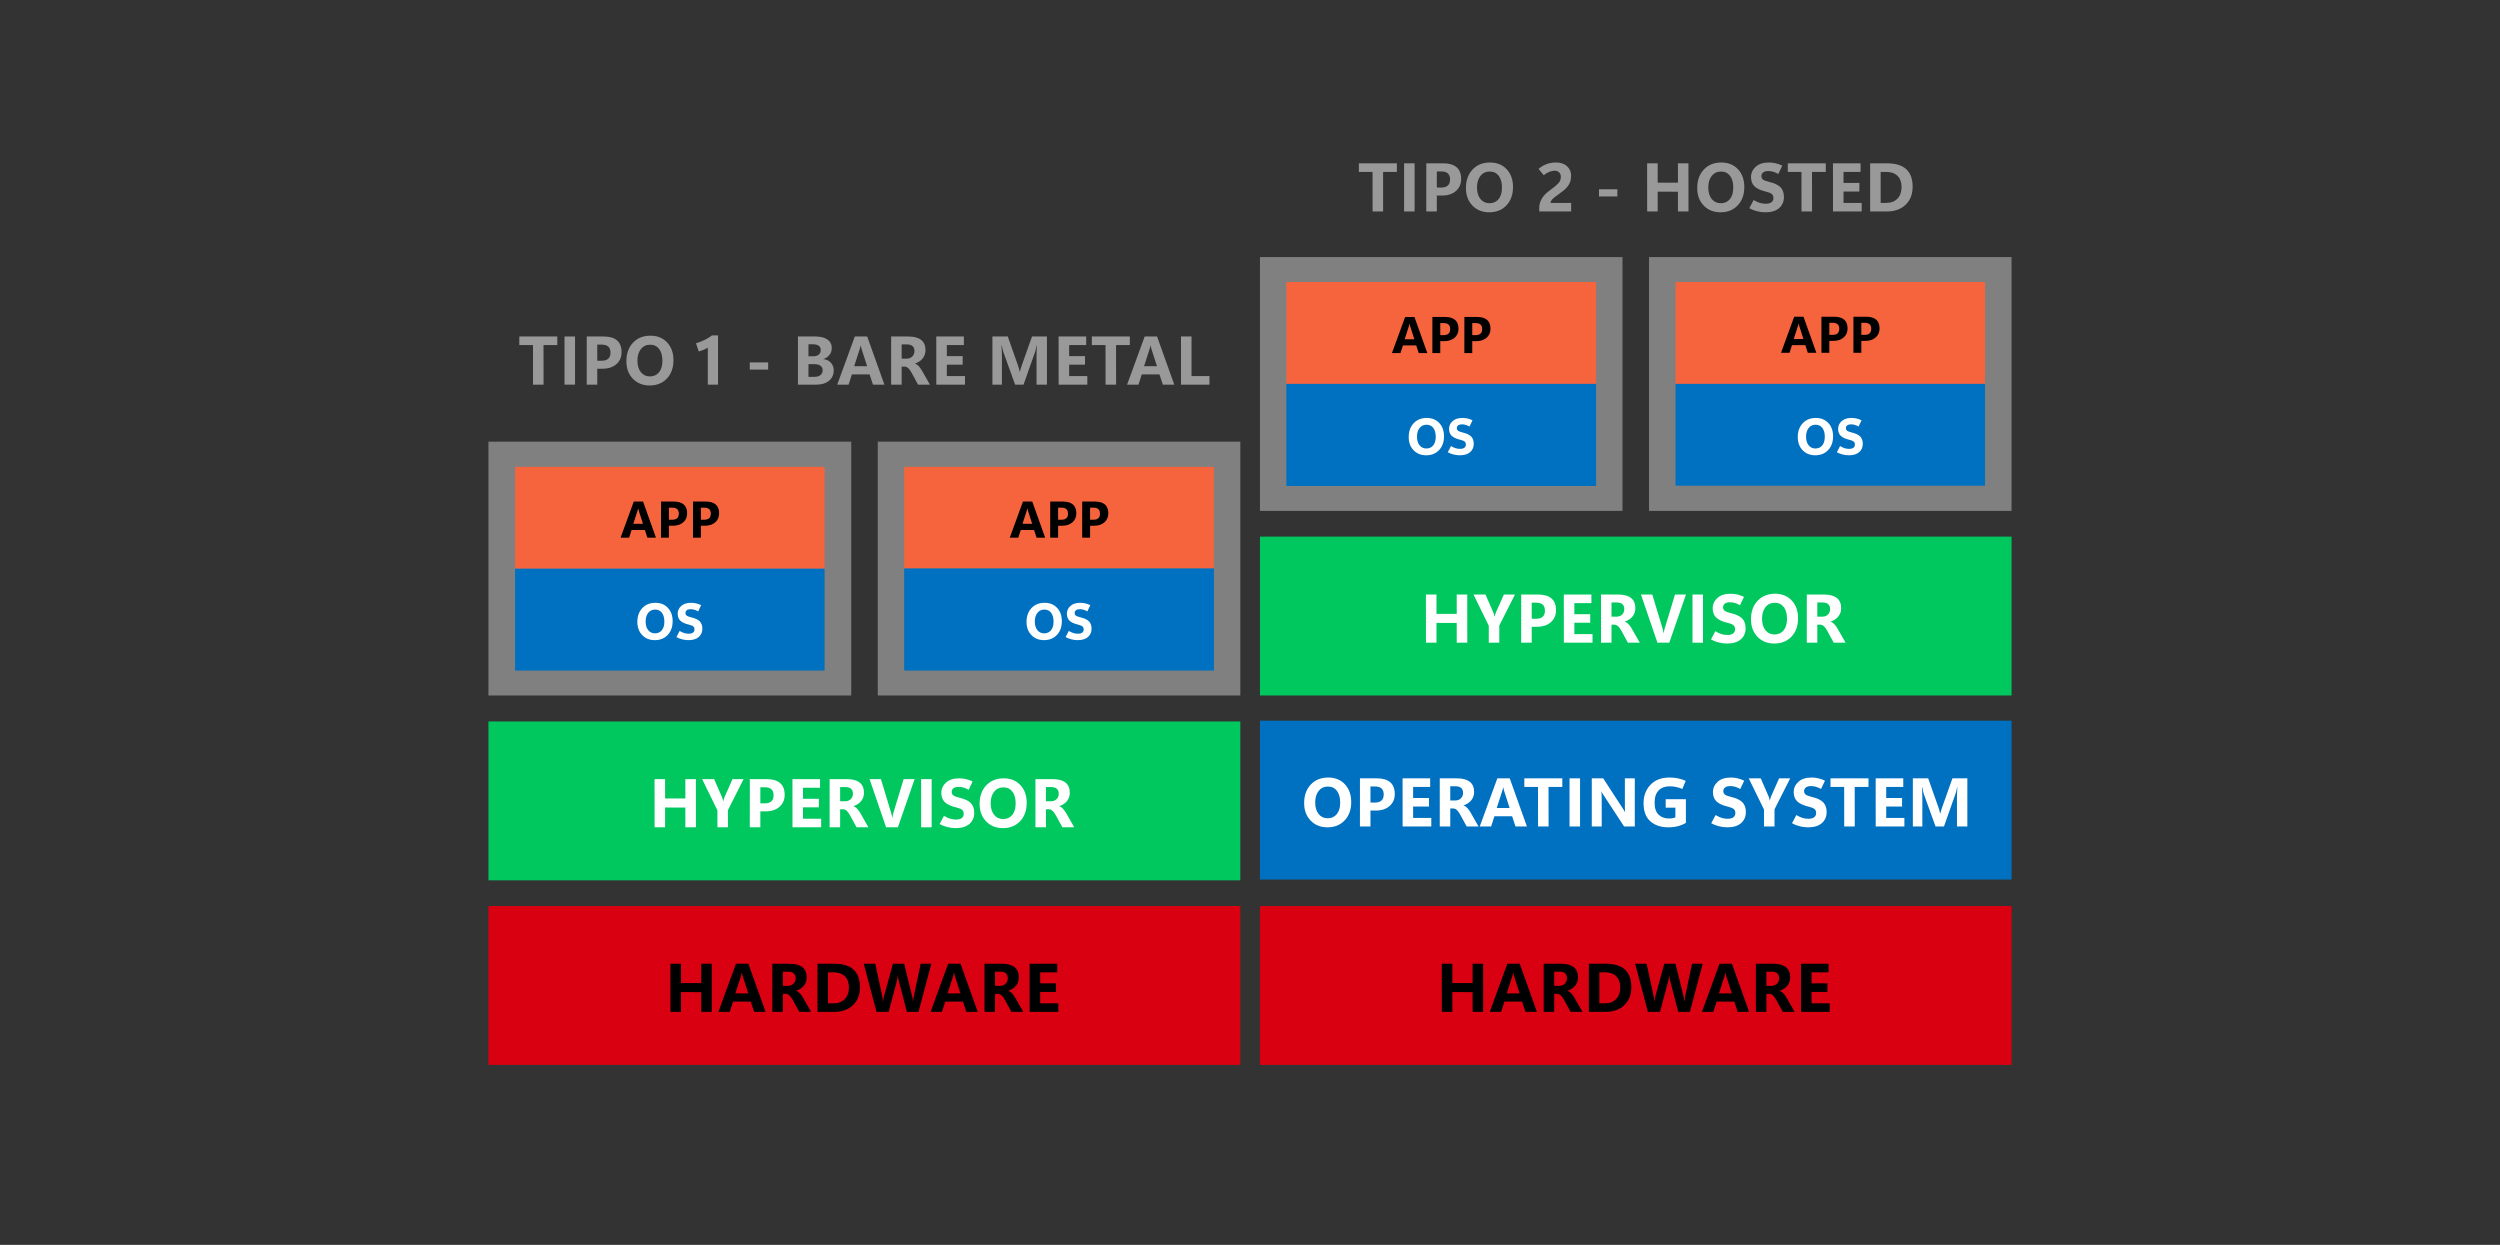 <?xml version="1.0" encoding="UTF-8"?>
<!DOCTYPE svg PUBLIC "-//W3C//DTD SVG 1.1//EN" "http://www.w3.org/Graphics/SVG/1.1/DTD/svg11.dtd">
<!-- Creator: CorelDRAW 2020 (64-Bit) -->
<svg xmlns="http://www.w3.org/2000/svg" xml:space="preserve" width="3635px" height="1810px" version="1.1" style="shape-rendering:geometricPrecision; text-rendering:geometricPrecision; image-rendering:optimizeQuality; fill-rule:evenodd; clip-rule:evenodd"
viewBox="0 0 3635 1810"
 xmlns:xlink="http://www.w3.org/1999/xlink"
 xmlns:xodm="http://www.corel.com/coreldraw/odm/2003">
 <rect x="0" y="0" width="3635" height="1810" fill="#333333" stroke="none"/>
 <defs>
  <style type="text/css">
   <![CDATA[
    .fil0 {fill:none}
    .fil3 {fill:#0070C0}
    .fil4 {fill:#00C85F}
    .fil1 {fill:gray}
    .fil5 {fill:#D90011}
    .fil2 {fill:#F5643D}
    .fil7 {fill:black;fill-rule:nonzero}
    .fil6 {fill:#999999;fill-rule:nonzero}
    .fil9 {fill:white;fill-rule:nonzero}
    .fil8 {fill:white;fill-rule:nonzero}
   ]]>
  </style>
 </defs>
 <g id="Capa_x0020_1">
  <rect class="fil0" width="3635" height="1810"/>
  <polygon class="fil1" points="1831.96,373.79 1831.96,742.83 2359.1,742.83 2359.1,373.79 "/>
  <polygon class="fil2" points="1870.33,410.04 1870.33,558.5 2320.73,558.5 2320.73,410.04 "/>
  <polygon class="fil3" points="1870.33,558.12 1870.33,706.58 2320.73,706.58 2320.73,558.12 "/>
  <polygon class="fil1" points="2397.66,373.79 2397.66,742.83 2924.8,742.83 2924.8,373.79 "/>
  <polygon class="fil2" points="2436.22,410.04 2436.22,558.5 2886.24,558.5 2886.24,410.04 "/>
  <polygon class="fil3" points="2436.22,558.12 2436.22,706.19 2886.24,706.19 2886.24,558.12 "/>
  <polygon class="fil4" points="1831.96,780.23 1831.96,1011.22 2924.8,1011.22 2924.8,780.23 "/>
  <polygon class="fil5" points="1831.96,1317.4 1831.96,1548.38 2924.8,1548.38 2924.8,1317.4 "/>
  <polygon class="fil3" points="1831.96,1047.85 1831.96,1278.84 2924.8,1278.84 2924.8,1047.85 "/>
  <polygon class="fil1" points="710.2,642.18 710.2,1011.22 1237.72,1011.22 1237.72,642.18 "/>
  <polygon class="fil2" points="748.95,678.82 748.95,826.89 1198.97,826.89 1198.97,678.82 "/>
  <polygon class="fil3" points="748.95,826.89 748.95,974.97 1198.97,974.97 1198.97,826.89 "/>
  <polygon class="fil1" points="1276.29,642.18 1276.29,1011.22 1803.42,1011.22 1803.42,642.18 "/>
  <polygon class="fil2" points="1314.66,678.82 1314.66,826.89 1765.06,826.89 1765.06,678.82 "/>
  <polygon class="fil3" points="1314.66,826.51 1314.66,974.97 1765.06,974.97 1765.06,826.51 "/>
  <polygon class="fil4" points="710.2,1049.01 710.2,1279.99 1803.42,1279.99 1803.42,1049.01 "/>
  <polygon class="fil5" points="710.2,1317.4 710.2,1548.38 1803.42,1548.38 1803.42,1317.4 "/>
  <polygon class="fil6" points="810.31,501.76 790.28,501.76 790.33,559.27 775.01,559.27 774.96,501.76 755.08,501.76 755.08,489.26 810.31,489.26 "/>
  <polygon id="1" class="fil6" points="836.09,559.27 820.81,559.27 820.81,489.26 836.09,489.26 "/>
  <path id="2" class="fil6" d="M868.41 536.12l0 23.15 -15.33 0 0.05 -70.01 24.37 0c8.71,0 15.28,1.9 19.66,5.71 4.4,3.8 6.6,9.5 6.6,17.09 0,7.2 -2.52,13 -7.55,17.43 -5.03,4.43 -11.73,6.63 -20.13,6.63l-7.67 0zm0 -35.05l0 23.39 6.35 0.05c4.28,0 7.52,-1 9.68,-2.99 2.17,-1.98 3.24,-4.96 3.2,-8.93 0,-3.83 -1.06,-6.72 -3.2,-8.63 -2.13,-1.94 -5.33,-2.89 -9.6,-2.89l-6.43 0z"/>
  <path id="3" class="fil6" d="M944.68 560.49c-10.02,0 -18.18,-3.27 -24.48,-9.78 -6.3,-6.54 -9.45,-15.04 -9.45,-25.52 0,-11.07 3.2,-20.02 9.6,-26.85 6.38,-6.83 14.88,-10.25 25.46,-10.25 9.95,0 18.02,3.27 24.17,9.8 6.15,6.55 9.22,15.18 9.22,25.88 0,11 -3.17,19.89 -9.54,26.62 -6.36,6.73 -14.7,10.1 -24.98,10.1zm0.25 -13.18c5.6,0 10.03,-2 13.3,-6 3.27,-4 4.92,-9.55 4.92,-16.65 0,-7.4 -1.6,-13.15 -4.77,-17.27 -3.17,-4.12 -7.52,-6.17 -13.02,-6.17 -5.66,0 -10.16,2.12 -13.52,6.34 -3.36,4.23 -5.03,9.83 -5.03,16.8 0,7.06 1.67,12.66 5,16.78 3.33,4.12 7.72,6.17 13.12,6.17z"/>
  <path id="4" class="fil6" d="M1044.03 559.27l-14.88 0 0 -53.85c-1.77,1.2 -3.75,2.24 -5.97,3.12 -2.2,0.88 -4.6,1.73 -7.17,2.53l-4.05 -11.95c4.39,-1.28 8.59,-2.9 12.57,-4.86 3.98,-1.97 7.53,-4.15 10.62,-6.57l8.88 0 0 71.58z"/>
  <path id="5" class="fil6" d="M1160.23 559.27l0 -70.01 25.13 0c7.69,0 13.62,1.48 17.79,4.43 4.16,2.97 6.25,7.13 6.25,12.5 0,3.75 -1.12,7.03 -3.37,9.87 -2.25,2.83 -5.13,4.8 -8.65,5.91l0 0.19c4.53,0.6 8.13,2.38 10.82,5.35 2.68,2.98 4.03,6.61 4.03,10.91 0,6.39 -2.28,11.45 -6.87,15.22 -4.56,3.75 -10.78,5.63 -18.61,5.63l-26.52 0zm15.28 -58.68l0 17.47 7.04 0c3.31,0 5.93,-0.8 7.88,-2.39 1.93,-1.6 2.9,-3.81 2.9,-6.65 0,-2.83 -0.98,-4.95 -2.93,-6.35 -1.95,-1.38 -4.87,-2.08 -8.74,-2.08l-6.15 0zm0 28.9l0 18.45 8.74 0c3.71,0 6.63,-0.87 8.75,-2.6 2.1,-1.75 3.16,-4.12 3.16,-7.12 0,-2.73 -1.05,-4.86 -3.15,-6.41 -2.1,-1.55 -5.03,-2.32 -8.81,-2.32l-8.69 0z"/>
  <path id="6" class="fil6" d="M1217.31 559.27l25.59 -70.01 18.01 0 25 70.01 -16.6 0 -4.93 -14.9 -25.73 0 -4.79 14.9 -16.55 0zm24.7 -26.85l18.75 0 -7.96 -24.76c-0.25,-0.94 -0.47,-1.75 -0.65,-2.44 -0.19,-0.68 -0.34,-1.56 -0.47,-2.63l-0.38 0c-0.17,0.97 -0.34,1.82 -0.52,2.53 -0.18,0.72 -0.42,1.52 -0.72,2.4l-8.05 24.9z"/>
  <path id="7" class="fil6" d="M1352.11 559.27l-17.23 0 -9.52 -17.43c-1.56,-2.83 -3.1,-4.95 -4.61,-6.37 -1.52,-1.41 -3.27,-2.23 -5.25,-2.41l-4.49 0 0 26.21 -15.28 0 0 -70.01 24.75 0c8.33,0 14.62,1.65 18.85,4.95 4.23,3.3 6.35,8.25 6.35,14.81 0,4.7 -1.37,8.72 -4.08,12.09 -2.72,3.38 -6.45,5.86 -11.2,7.45l0 0.2c2.05,0.65 3.95,1.98 5.71,3.98 1.75,2 3.27,4.12 4.54,6.37l11.46 20.16zm-41.1 -58.5l0 20.7 7.12 0c3.45,0 6.23,-1.05 8.33,-3.15 2.1,-2.1 3.15,-4.68 3.15,-7.78 0,-3.22 -0.93,-5.65 -2.78,-7.3 -1.85,-1.63 -4.65,-2.47 -8.4,-2.47l-7.42 0z"/>
  <polygon id="8" class="fil6" points="1403.1,559.27 1361.4,559.27 1361.35,489.26 1401.48,489.26 1401.48,501.76 1376.68,501.76 1376.68,517.82 1399.76,517.82 1399.73,530.27 1376.68,530.27 1376.68,546.82 1403.1,546.82 "/>
  <path id="9" class="fil6" d="M1522.23 559.27l-15.1 0 0 -42.23c0,-2.22 0.05,-4.57 0.15,-7.07 0.1,-2.48 0.25,-5.1 0.43,-7.83l-0.38 0c-0.42,2.12 -0.8,3.93 -1.15,5.45 -0.33,1.52 -0.67,2.72 -1,3.63l-16.93 48.05 -12.27 0 -17.18 -47.56c-0.24,-0.65 -0.54,-1.77 -0.9,-3.37 -0.39,-1.58 -0.82,-3.65 -1.3,-6.2l-0.44 0c0.22,3.3 0.39,6.43 0.49,9.43 0.1,2.99 0.15,5.8 0.15,8.45l0 39.25 -13.82 0 0 -70.01 22.32 0 14.78 41.98c0.58,1.57 1.08,3.1 1.47,4.62 0.4,1.51 0.73,3.03 1.03,4.56l0.28 0c0.5,-1.75 0.97,-3.41 1.42,-4.98 0.47,-1.55 0.93,-2.98 1.42,-4.3l14.85 -41.88 21.68 0 0 70.01z"/>
  <polygon id="10" class="fil6" points="1580.96,559.27 1539.26,559.27 1539.21,489.26 1579.35,489.26 1579.35,501.76 1554.55,501.76 1554.55,517.82 1577.63,517.82 1577.6,530.27 1554.55,530.27 1554.55,546.82 1580.96,546.82 "/>
  <polygon id="11" class="fil6" points="1642.78,501.76 1622.75,501.76 1622.8,559.27 1607.48,559.27 1607.43,501.76 1587.55,501.76 1587.55,489.26 1642.78,489.26 "/>
  <path id="12" class="fil6" d="M1638.78 559.27l25.59 -70.01 18.01 0 25 70.01 -16.6 0 -4.93 -14.9 -25.74 0 -4.78 14.9 -16.55 0zm24.7 -26.85l18.75 0 -7.96 -24.76c-0.26,-0.94 -0.47,-1.75 -0.66,-2.44 -0.18,-0.68 -0.33,-1.56 -0.46,-2.63l-0.38 0c-0.17,0.97 -0.34,1.82 -0.52,2.53 -0.19,0.72 -0.42,1.52 -0.72,2.4l-8.05 24.9z"/>
  <polygon id="13" class="fil6" points="1758.55,559.27 1717.2,559.27 1717.15,489.26 1732.48,489.26 1732.48,546.82 1758.55,546.82 "/>
  <polygon id="14" class="fil6" points="1090.21,537.44 1090.16,526.96 1116.93,526.96 1116.88,537.44 "/>
  <path class="fil7" d="M2023.88 513.39l19.19 -52.52 13.51 0 18.75 52.52 -12.45 0 -3.7 -11.18 -19.3 0 -3.59 11.18 -12.41 0zm18.53 -20.14l14.06 0 -5.98 -18.58c-0.19,-0.7 -0.35,-1.31 -0.49,-1.82 -0.13,-0.51 -0.24,-1.18 -0.34,-1.98l-0.29 0c-0.13,0.73 -0.25,1.37 -0.39,1.9 -0.14,0.54 -0.31,1.14 -0.54,1.8l-6.03 18.68z"/>
  <path id="1" class="fil7" d="M2094.16 496.02l0 17.37 -11.5 0 0.03 -52.52 18.28 0c6.54,0 11.46,1.43 14.75,4.29 3.3,2.85 4.95,7.13 4.95,12.81 0,5.4 -1.89,9.75 -5.66,13.08 -3.78,3.32 -8.8,4.97 -15.1,4.97l-5.75 0zm0 -26.28l0 17.53 4.76 0.04c3.21,0 5.64,-0.75 7.26,-2.24 1.63,-1.48 2.43,-3.72 2.4,-6.7 0,-2.87 -0.8,-5.03 -2.4,-6.47 -1.6,-1.45 -4,-2.16 -7.2,-2.16l-4.82 0z"/>
  <path id="2" class="fil7" d="M2140.67 496.02l0 17.37 -11.5 0 0.04 -52.52 18.27 0c6.54,0 11.46,1.43 14.75,4.29 3.3,2.85 4.95,7.13 4.95,12.81 0,5.4 -1.89,9.75 -5.66,13.08 -3.78,3.32 -8.8,4.97 -15.1,4.97l-5.75 0zm0 -26.28l0 17.53 4.76 0.04c3.21,0 5.64,-0.75 7.26,-2.24 1.63,-1.48 2.43,-3.72 2.4,-6.7 0,-2.87 -0.8,-5.03 -2.4,-6.47 -1.6,-1.45 -4,-2.16 -7.2,-2.16l-4.82 0z"/>
  <path class="fil8" d="M2073.71 661.99c-7.52,0 -13.64,-2.45 -18.37,-7.34 -4.72,-4.9 -7.08,-11.27 -7.08,-19.14 0,-8.3 2.4,-15.01 7.2,-20.13 4.78,-5.13 11.16,-7.69 19.1,-7.69 7.46,0 13.51,2.45 18.12,7.35 4.61,4.91 6.91,11.39 6.91,19.41 0,8.25 -2.37,14.91 -7.15,19.96 -4.77,5.05 -11.02,7.58 -18.73,7.58zm0.18 -9.89c4.2,0 7.53,-1.5 9.98,-4.5 2.45,-3 3.69,-7.16 3.69,-12.49 0,-5.55 -1.2,-9.86 -3.58,-12.95 -2.37,-3.08 -5.64,-4.62 -9.76,-4.62 -4.25,0 -7.63,1.59 -10.14,4.75 -2.52,3.17 -3.77,7.37 -3.77,12.6 0,5.3 1.25,9.5 3.75,12.59 2.5,3.08 5.78,4.62 9.83,4.62z"/>
  <path id="1" class="fil8" d="M2105.06 657.53l4.71 -8.94c2.64,1.56 4.95,2.62 6.92,3.2 1.98,0.57 4.05,0.86 6.23,0.86 2.81,0 4.91,-0.55 6.32,-1.66 1.4,-1.11 2.1,-2.65 2.1,-4.6 0,-1.85 -0.56,-3.29 -1.7,-4.29 -1.13,-1 -3.17,-1.85 -6.1,-2.56 -5.81,-1.36 -10.03,-3.28 -12.67,-5.73 -2.64,-2.45 -3.95,-5.86 -3.95,-10.23 0,-4.43 1.71,-8.18 5.12,-11.27 3.43,-3.08 8.18,-4.62 14.29,-4.62 2.59,0 5.11,0.29 7.6,0.87 2.48,0.59 4.84,1.44 7.08,2.57l-4.32 9.05c-2,-1.13 -3.9,-1.94 -5.7,-2.44 -1.78,-0.5 -3.48,-0.75 -5.07,-0.75 -2.41,0 -4.3,0.47 -5.65,1.44 -1.36,0.97 -2.04,2.35 -2.04,4.16 0,1.64 0.63,2.9 1.88,3.79 1.23,0.88 3.45,1.71 6.62,2.47 5.66,1.31 9.76,3.25 12.29,5.8 2.52,2.55 3.79,6.14 3.79,10.75 0,4.94 -1.74,8.93 -5.22,12 -3.48,3.06 -8.51,4.59 -15.07,4.59 -2.95,0 -5.99,-0.39 -9.1,-1.18 -3.11,-0.77 -5.9,-1.87 -8.36,-3.28z"/>
  <path class="fil7" d="M2589.58 513l19.19 -52.51 13.51 0 18.75 52.51 -12.45 0 -3.7 -11.18 -19.3 0 -3.59 11.18 -12.41 0zm18.52 -20.14l14.07 0 -5.98 -18.57c-0.19,-0.7 -0.35,-1.32 -0.49,-1.83 -0.13,-0.51 -0.25,-1.17 -0.35,-1.97l-0.28 0c-0.13,0.72 -0.25,1.36 -0.39,1.9 -0.14,0.54 -0.31,1.14 -0.54,1.8l-6.04 18.67z"/>
  <path id="1" class="fil7" d="M2659.85 495.64l0 17.36 -11.49 0 0.03 -52.51 18.28 0c6.53,0 11.46,1.42 14.75,4.28 3.3,2.85 4.95,7.13 4.95,12.82 0,5.4 -1.89,9.75 -5.67,13.07 -3.77,3.33 -8.79,4.98 -15.09,4.98l-5.76 0zm0 -26.29l0 17.54 4.77 0.03c3.21,0 5.64,-0.75 7.26,-2.23 1.62,-1.49 2.43,-3.73 2.4,-6.7 0,-2.88 -0.8,-5.04 -2.4,-6.48 -1.6,-1.45 -4,-2.16 -7.2,-2.16l-4.83 0z"/>
  <path id="2" class="fil7" d="M2706.37 495.64l0 17.36 -11.5 0 0.04 -52.51 18.27 0c6.54,0 11.46,1.42 14.75,4.28 3.3,2.85 4.95,7.13 4.95,12.82 0,5.4 -1.89,9.75 -5.66,13.07 -3.78,3.33 -8.8,4.98 -15.1,4.98l-5.75 0zm0 -26.29l0 17.54 4.76 0.03c3.21,0 5.64,-0.75 7.26,-2.23 1.63,-1.49 2.43,-3.73 2.4,-6.7 0,-2.88 -0.8,-5.04 -2.4,-6.48 -1.6,-1.45 -4,-2.16 -7.2,-2.16l-4.82 0z"/>
  <path class="fil8" d="M2639.41 661.99c-7.52,0 -13.64,-2.45 -18.37,-7.34 -4.72,-4.9 -7.09,-11.27 -7.09,-19.14 0,-8.3 2.4,-15.01 7.2,-20.13 4.79,-5.13 11.17,-7.69 19.11,-7.69 7.46,0 13.51,2.45 18.12,7.35 4.61,4.91 6.91,11.39 6.91,19.41 0,8.25 -2.37,14.91 -7.15,19.96 -4.77,5.05 -11.02,7.58 -18.73,7.58zm0.18 -9.89c4.2,0 7.53,-1.5 9.98,-4.5 2.45,-3 3.68,-7.16 3.68,-12.49 0,-5.55 -1.2,-9.86 -3.57,-12.95 -2.37,-3.08 -5.64,-4.62 -9.76,-4.62 -4.25,0 -7.63,1.59 -10.14,4.75 -2.52,3.17 -3.77,7.37 -3.77,12.6 0,5.3 1.25,9.5 3.75,12.59 2.49,3.08 5.78,4.62 9.83,4.62z"/>
  <path id="1" class="fil8" d="M2670.76 657.53l4.71 -8.94c2.64,1.56 4.95,2.62 6.92,3.2 1.98,0.57 4.05,0.86 6.23,0.86 2.81,0 4.91,-0.55 6.32,-1.66 1.4,-1.11 2.1,-2.65 2.1,-4.6 0,-1.85 -0.56,-3.29 -1.7,-4.29 -1.14,-1 -3.17,-1.85 -6.1,-2.56 -5.81,-1.36 -10.04,-3.28 -12.67,-5.73 -2.64,-2.45 -3.95,-5.86 -3.95,-10.23 0,-4.43 1.71,-8.18 5.12,-11.27 3.43,-3.08 8.18,-4.62 14.29,-4.62 2.59,0 5.11,0.29 7.6,0.87 2.48,0.59 4.84,1.44 7.07,2.57l-4.31 9.05c-2,-1.13 -3.9,-1.94 -5.7,-2.44 -1.78,-0.5 -3.49,-0.75 -5.07,-0.75 -2.41,0 -4.3,0.47 -5.65,1.44 -1.37,0.97 -2.04,2.35 -2.04,4.16 0,1.64 0.63,2.9 1.87,3.79 1.24,0.88 3.45,1.71 6.63,2.47 5.66,1.31 9.76,3.25 12.29,5.8 2.52,2.55 3.78,6.14 3.78,10.75 0,4.94 -1.73,8.93 -5.21,12 -3.49,3.06 -8.51,4.59 -15.07,4.59 -2.95,0 -5.99,-0.39 -9.1,-1.18 -3.11,-0.77 -5.9,-1.87 -8.36,-3.28z"/>
  <polygon class="fil9" points="2133.44,934.48 2118.1,934.48 2118.05,905.76 2088.62,905.71 2088.62,934.48 2073.34,934.48 2073.29,864.46 2088.62,864.46 2088.62,892.58 2118.1,892.58 2118.05,864.46 2133.39,864.46 "/>
  <path id="1" class="fil9" d="M2202.77 864.46l-22.8 45.07 0 24.95 -15.28 0 0 -24.65 -22.22 -45.37 17.43 0 11.59 26.52c0.08,0.22 0.28,0.8 0.55,1.73 0.28,0.92 0.63,2.2 1.05,3.84l0.2 0c0.2,-1.12 0.41,-2.12 0.68,-3.02 0.27,-0.88 0.53,-1.7 0.83,-2.42l11.82 -26.65 16.15 0z"/>
  <path id="2" class="fil9" d="M2227.1 911.33l0 23.15 -15.33 0 0.05 -70.02 24.37 0c8.71,0 15.28,1.9 19.66,5.72 4.4,3.8 6.6,9.5 6.6,17.08 0,7.2 -2.51,13 -7.55,17.44 -5.03,4.43 -11.73,6.63 -20.13,6.63l-7.67 0zm0 -35.05l0 23.38 6.35 0.05c4.29,0 7.52,-1 9.69,-2.98 2.16,-1.98 3.23,-4.97 3.2,-8.93 0,-3.84 -1.07,-6.72 -3.2,-8.64 -2.14,-1.93 -5.34,-2.88 -9.6,-2.88l-6.44 0z"/>
  <polygon id="3" class="fil9" points="2315.54,934.48 2273.84,934.48 2273.79,864.46 2313.92,864.46 2313.92,876.96 2289.12,876.96 2289.12,893.03 2312.2,893.03 2312.17,905.48 2289.12,905.48 2289.12,922.03 2315.54,922.03 "/>
  <path id="4" class="fil9" d="M2384.22 934.48l-17.23 0 -9.52 -17.43c-1.57,-2.84 -3.1,-4.95 -4.62,-6.37 -1.51,-1.42 -3.26,-2.23 -5.25,-2.42l-4.48 0 0 26.22 -15.28 0 0 -70.02 24.75 0c8.33,0 14.61,1.65 18.85,4.95 4.23,3.3 6.35,8.25 6.35,14.82 0,4.7 -1.37,8.72 -4.09,12.08 -2.71,3.39 -6.45,5.87 -11.2,7.45l0 0.2c2.05,0.65 3.95,1.99 5.72,3.99 1.75,2 3.27,4.11 4.53,6.36l11.47 20.17zm-41.1 -58.5l0 20.7 7.12 0c3.45,0 6.23,-1.05 8.33,-3.15 2.1,-2.1 3.15,-4.68 3.15,-7.78 0,-3.22 -0.93,-5.65 -2.78,-7.3 -1.85,-1.64 -4.65,-2.47 -8.4,-2.47l-7.42 0z"/>
  <path id="5" class="fil9" d="M2451.4 864.46l-24.26 70.02 -17.24 0 -23.96 -70.02 16.5 0 14.88 49.22c0.4,1.3 0.7,2.52 0.93,3.67 0.24,1.13 0.39,2.2 0.49,3.21l0.3 0c0.13,-1.03 0.31,-2.16 0.56,-3.36 0.24,-1.2 0.55,-2.45 0.95,-3.72l14.89 -49.02 15.96 0z"/>
  <polygon id="6" class="fil9" points="2476.17,934.48 2460.89,934.48 2460.89,864.46 2476.17,864.46 "/>
  <path id="7" class="fil9" d="M2487.79 929.75l6.28 -11.92c3.52,2.08 6.6,3.5 9.23,4.27 2.64,0.76 5.4,1.15 8.31,1.15 3.75,0 6.54,-0.74 8.43,-2.22 1.86,-1.48 2.8,-3.53 2.8,-6.13 0,-2.47 -0.75,-4.39 -2.27,-5.72 -1.52,-1.33 -4.23,-2.47 -8.13,-3.42 -7.75,-1.81 -13.39,-4.36 -16.9,-7.63 -3.52,-3.27 -5.27,-7.82 -5.27,-13.65 0,-5.9 2.29,-10.9 6.83,-15.02 4.57,-4.11 10.91,-6.16 19.05,-6.16 3.45,0 6.82,0.38 10.14,1.16 3.3,0.79 6.45,1.92 9.43,3.42l-5.75 12.07c-2.67,-1.5 -5.2,-2.59 -7.6,-3.25 -2.38,-0.67 -4.65,-1 -6.77,-1 -3.21,0 -5.73,0.63 -7.53,1.91 -1.82,1.3 -2.72,3.14 -2.72,5.55 0,2.19 0.84,3.87 2.51,5.05 1.65,1.19 4.59,2.29 8.83,3.3 7.55,1.75 13.01,4.34 16.38,7.74 3.37,3.4 5.05,8.18 5.05,14.33 0,6.58 -2.32,11.9 -6.95,16 -4.65,4.08 -11.35,6.12 -20.1,6.12 -3.93,0 -7.98,-0.52 -12.13,-1.57 -4.15,-1.03 -7.87,-2.5 -11.15,-4.38z"/>
  <path id="8" class="fil9" d="M2579.87 935.7c-10.02,0 -18.18,-3.27 -24.48,-9.79 -6.3,-6.53 -9.45,-15.03 -9.45,-25.51 0,-11.07 3.2,-20.02 9.6,-26.85 6.38,-6.84 14.88,-10.25 25.47,-10.25 9.95,0 18.01,3.26 24.16,9.8 6.15,6.55 9.22,15.18 9.22,25.88 0,11 -3.17,19.88 -9.53,26.62 -6.37,6.73 -14.7,10.1 -24.99,10.1zm0.25 -13.19c5.6,0 10.04,-2 13.3,-6 3.27,-4 4.92,-9.55 4.92,-16.65 0,-7.4 -1.6,-13.15 -4.77,-17.26 -3.17,-4.12 -7.52,-6.17 -13.01,-6.17 -5.67,0 -10.17,2.12 -13.52,6.33 -3.37,4.24 -5.03,9.84 -5.03,16.8 0,7.07 1.66,12.67 4.99,16.79 3.34,4.11 7.72,6.16 13.12,6.16z"/>
  <path id="9" class="fil9" d="M2683.47 934.48l-17.23 0 -9.52 -17.43c-1.56,-2.84 -3.1,-4.95 -4.61,-6.37 -1.52,-1.42 -3.27,-2.23 -5.25,-2.42l-4.49 0 0 26.22 -15.28 0 0 -70.02 24.75 0c8.33,0 14.62,1.65 18.85,4.95 4.23,3.3 6.35,8.25 6.35,14.82 0,4.7 -1.37,8.72 -4.08,12.08 -2.72,3.39 -6.45,5.87 -11.2,7.45l0 0.2c2.05,0.65 3.95,1.99 5.71,3.99 1.75,2 3.27,4.11 4.54,6.36l11.46 20.17zm-41.1 -58.5l0 20.7 7.12 0c3.45,0 6.23,-1.05 8.33,-3.15 2.1,-2.1 3.15,-4.68 3.15,-7.78 0,-3.22 -0.93,-5.65 -2.78,-7.3 -1.85,-1.64 -4.65,-2.47 -8.4,-2.47l-7.42 0z"/>
  <polygon class="fil7" points="2156.52,1471.26 2141.19,1471.26 2141.14,1442.54 2111.7,1442.49 2111.7,1471.26 2096.42,1471.26 2096.37,1401.24 2111.7,1401.24 2111.7,1429.36 2141.19,1429.36 2141.14,1401.24 2156.47,1401.24 "/>
  <path id="1" class="fil7" d="M2166.1 1471.26l25.59 -70.02 18.01 0 25 70.02 -16.6 0 -4.93 -14.9 -25.73 0 -4.79 14.9 -16.55 0zm24.7 -26.85l18.75 0 -7.96 -24.77c-0.25,-0.93 -0.47,-1.75 -0.65,-2.43 -0.19,-0.68 -0.34,-1.57 -0.47,-2.63l-0.38 0c-0.17,0.96 -0.34,1.81 -0.52,2.53 -0.18,0.72 -0.42,1.52 -0.72,2.4l-8.05 24.9z"/>
  <path id="2" class="fil7" d="M2300.9 1471.26l-17.23 0 -9.52 -17.43c-1.56,-2.84 -3.1,-4.95 -4.61,-6.37 -1.52,-1.42 -3.27,-2.24 -5.25,-2.42l-4.49 0 0 26.22 -15.28 0 0 -70.02 24.75 0c8.33,0 14.62,1.65 18.85,4.95 4.23,3.3 6.35,8.25 6.35,14.82 0,4.7 -1.37,8.72 -4.08,12.08 -2.72,3.39 -6.45,5.87 -11.2,7.45l0 0.2c2.05,0.65 3.95,1.99 5.71,3.99 1.75,1.99 3.27,4.11 4.54,6.36l11.46 20.17zm-41.1 -58.5l0 20.7 7.12 0c3.45,0 6.23,-1.05 8.33,-3.15 2.1,-2.1 3.15,-4.68 3.15,-7.78 0,-3.22 -0.93,-5.66 -2.78,-7.31 -1.85,-1.63 -4.65,-2.46 -8.4,-2.46l-7.42 0z"/>
  <path id="3" class="fil7" d="M2310.19 1471.26l0 -70.02 24.45 0c12.45,0 21.76,2.84 27.98,8.52 6.22,5.68 9.33,14.22 9.33,25.62 0,10.89 -3.4,19.59 -10.21,26.11 -6.8,6.52 -15.85,9.77 -27.14,9.77l-24.41 0zm15.28 -57.52l0 45.07 8 0c7,0 12.48,-2.08 16.45,-6.24 3.98,-4.14 5.97,-9.81 5.97,-17.01 0,-6.84 -1.97,-12.18 -5.89,-16.03 -3.91,-3.86 -9.46,-5.79 -16.63,-5.79l-7.9 0z"/>
  <path id="4" class="fil7" d="M2475.72 1401.24l-18.62 70.02 -16.93 0 -11.81 -45.37c-0.3,-1.16 -0.54,-2.4 -0.74,-3.7 -0.2,-1.3 -0.33,-2.66 -0.4,-4.1l-0.18 0c-0.14,1.55 -0.3,2.98 -0.52,4.29 -0.22,1.31 -0.47,2.48 -0.77,3.51l-12.1 45.37 -17.63 0 -18.55 -70.02 16.7 0 10.2 47.12c0.23,1.02 0.42,2.17 0.57,3.48 0.15,1.33 0.26,2.82 0.36,4.48l0.3 0c0.05,-1.28 0.22,-2.58 0.45,-3.93 0.25,-1.35 0.57,-2.76 0.95,-4.23l12.9 -46.92 16.3 0 11.69 47.5c0.18,0.85 0.38,1.9 0.58,3.15 0.2,1.27 0.37,2.7 0.53,4.34l0.21 0c0.06,-1.29 0.18,-2.55 0.38,-3.84 0.2,-1.28 0.43,-2.6 0.68,-3.93l9.97 -47.22 15.48 0z"/>
  <path id="5" class="fil7" d="M2474.6 1471.26l25.59 -70.02 18.02 0 24.99 70.02 -16.59 0 -4.94 -14.9 -25.73 0 -4.79 14.9 -16.55 0zm24.71 -26.85l18.75 0 -7.97 -24.77c-0.25,-0.93 -0.47,-1.75 -0.65,-2.43 -0.19,-0.68 -0.34,-1.57 -0.47,-2.63l-0.38 0c-0.17,0.96 -0.34,1.81 -0.52,2.53 -0.18,0.72 -0.42,1.52 -0.72,2.4l-8.04 24.9z"/>
  <path id="6" class="fil7" d="M2609.41 1471.26l-17.24 0 -9.51 -17.43c-1.57,-2.84 -3.1,-4.95 -4.62,-6.37 -1.52,-1.42 -3.27,-2.24 -5.25,-2.42l-4.48 0 0 26.22 -15.29 0 0 -70.02 24.75 0c8.34,0 14.62,1.65 18.85,4.95 4.24,3.3 6.35,8.25 6.35,14.82 0,4.7 -1.36,8.72 -4.08,12.08 -2.72,3.39 -6.45,5.87 -11.2,7.45l0 0.2c2.05,0.65 3.95,1.99 5.71,3.99 1.76,1.99 3.27,4.11 4.54,6.36l11.47 20.17zm-41.1 -58.5l0 20.7 7.11 0c3.45,0 6.24,-1.05 8.34,-3.15 2.1,-2.1 3.15,-4.68 3.15,-7.78 0,-3.22 -0.94,-5.66 -2.79,-7.31 -1.85,-1.63 -4.65,-2.46 -8.4,-2.46l-7.41 0z"/>
  <polygon id="7" class="fil7" points="2660.39,1471.26 2618.69,1471.26 2618.64,1401.24 2658.77,1401.24 2658.77,1413.74 2633.97,1413.74 2633.97,1429.81 2657.06,1429.81 2657.02,1442.26 2633.97,1442.26 2633.97,1458.81 2660.39,1458.81 "/>
  <path class="fil9" d="M1930.16 1202.93c-10.02,0 -18.18,-3.27 -24.48,-9.78 -6.3,-6.54 -9.45,-15.04 -9.45,-25.52 0,-11.07 3.2,-20.02 9.6,-26.85 6.38,-6.83 14.88,-10.25 25.47,-10.25 9.95,0 18.01,3.27 24.16,9.8 6.15,6.55 9.22,15.18 9.22,25.88 0,11 -3.17,19.89 -9.53,26.62 -6.37,6.73 -14.7,10.1 -24.99,10.1zm0.25 -13.18c5.6,0 10.04,-2 13.3,-6 3.27,-4 4.92,-9.55 4.92,-16.65 0,-7.4 -1.6,-13.15 -4.77,-17.27 -3.17,-4.12 -7.52,-6.17 -13.01,-6.17 -5.67,0 -10.17,2.12 -13.52,6.34 -3.37,4.23 -5.03,9.83 -5.03,16.8 0,7.06 1.66,12.66 4.99,16.78 3.34,4.12 7.72,6.17 13.12,6.17z"/>
  <path id="1" class="fil9" d="M1992.66 1178.56l0 23.15 -15.33 0 0.05 -70.01 24.37 0c8.71,0 15.28,1.9 19.66,5.71 4.4,3.8 6.6,9.5 6.6,17.09 0,7.2 -2.51,13 -7.55,17.43 -5.03,4.43 -11.73,6.63 -20.13,6.63l-7.67 0zm0 -35.05l0 23.39 6.35 0.05c4.29,0 7.52,-1 9.69,-2.99 2.16,-1.98 3.23,-4.96 3.2,-8.93 0,-3.83 -1.07,-6.72 -3.2,-8.63 -2.14,-1.94 -5.34,-2.89 -9.6,-2.89l-6.44 0z"/>
  <polygon id="2" class="fil9" points="2081.1,1201.71 2039.4,1201.71 2039.35,1131.7 2079.48,1131.7 2079.48,1144.2 2054.68,1144.2 2054.68,1160.26 2077.76,1160.26 2077.73,1172.71 2054.68,1172.71 2054.68,1189.26 2081.1,1189.26 "/>
  <path id="3" class="fil9" d="M2149.78 1201.71l-17.23 0 -9.52 -17.43c-1.57,-2.83 -3.1,-4.95 -4.62,-6.37 -1.51,-1.41 -3.26,-2.23 -5.25,-2.41l-4.48 0 0 26.21 -15.28 0 0 -70.01 24.75 0c8.33,0 14.61,1.65 18.85,4.95 4.23,3.3 6.35,8.25 6.35,14.81 0,4.7 -1.37,8.72 -4.09,12.09 -2.71,3.38 -6.45,5.86 -11.2,7.45l0 0.2c2.05,0.65 3.95,1.98 5.72,3.98 1.75,2 3.27,4.12 4.53,6.37l11.47 20.16zm-41.1 -58.5l0 20.7 7.12 0c3.45,0 6.23,-1.05 8.33,-3.15 2.1,-2.1 3.15,-4.68 3.15,-7.78 0,-3.22 -0.93,-5.65 -2.78,-7.3 -1.85,-1.63 -4.65,-2.47 -8.4,-2.47l-7.42 0z"/>
  <path id="4" class="fil9" d="M2151.55 1201.71l25.58 -70.01 18.02 0 25 70.01 -16.6 0 -4.94 -14.9 -25.73 0 -4.78 14.9 -16.55 0zm24.7 -26.85l18.75 0 -7.97 -24.76c-0.25,-0.94 -0.47,-1.75 -0.65,-2.44 -0.18,-0.68 -0.33,-1.56 -0.47,-2.63l-0.38 0c-0.17,0.97 -0.33,1.82 -0.52,2.53 -0.18,0.72 -0.41,1.52 -0.71,2.4l-8.05 24.9z"/>
  <polygon id="5" class="fil9" points="2271.61,1144.2 2251.58,1144.2 2251.63,1201.71 2236.31,1201.71 2236.26,1144.2 2216.38,1144.2 2216.38,1131.7 2271.61,1131.7 "/>
  <polygon id="6" class="fil9" points="2297.4,1201.71 2282.11,1201.71 2282.11,1131.7 2297.4,1131.7 "/>
  <path id="7" class="fil9" d="M2376.98 1201.71l-15.53 0 -29.35 -44.78c-0.82,-1.27 -1.5,-2.37 -2.07,-3.32 -0.57,-0.93 -1.02,-1.75 -1.35,-2.43l-0.2 0c0.13,1.23 0.23,2.78 0.3,4.67 0.07,1.86 0.1,4.05 0.1,6.56l0 39.3 -14.45 0 0 -70.01 16.6 0 28.27 43.45c0.61,0.95 1.23,1.9 1.83,2.86 0.6,0.95 1.15,1.87 1.63,2.75l0.2 0c-0.13,-0.81 -0.23,-2.01 -0.3,-3.63 -0.06,-1.62 -0.1,-3.6 -0.1,-5.98l0 -39.45 14.42 0 0 70.01z"/>
  <path id="8" class="fil9" d="M2451.28 1196.45c-3.28,2.01 -7.05,3.6 -11.32,4.75 -4.26,1.16 -8.95,1.73 -14.06,1.73 -11,0 -19.79,-2.93 -26.35,-8.78 -6.55,-5.87 -9.84,-14.64 -9.84,-26.32 0,-10.75 3.35,-19.65 10.04,-26.72 6.68,-7.06 15.93,-10.58 27.71,-10.58 4.35,0 8.4,0.37 12.14,1.13 3.71,0.77 7.53,1.99 11.45,3.65l-4.94 11.82c-3.13,-1.32 -6.13,-2.27 -9.03,-2.88 -2.9,-0.62 -6.1,-0.94 -9.62,-0.94 -6.65,0 -11.91,2 -15.83,6 -3.9,4.02 -5.85,9.94 -5.85,17.79 0,7.88 1.92,13.68 5.77,17.4 3.83,3.73 8.88,5.6 15.13,5.6 1.95,0 3.7,-0.15 5.25,-0.42 1.55,-0.28 2.9,-0.7 4.07,-1.25l0 -14.12 -14.1 0 0 -12.25 29.38 0 0 34.39z"/>
  <path id="9" class="fil9" d="M2488.16 1196.98l6.29 -11.92c3.51,2.09 6.6,3.5 9.23,4.27 2.63,0.77 5.4,1.15 8.3,1.15 3.75,0 6.55,-0.73 8.43,-2.22 1.87,-1.48 2.8,-3.53 2.8,-6.13 0,-2.47 -0.75,-4.38 -2.26,-5.72 -1.52,-1.33 -4.24,-2.46 -8.14,-3.41 -7.75,-1.82 -13.38,-4.37 -16.9,-7.64 -3.51,-3.26 -5.26,-7.81 -5.26,-13.65 0,-5.9 2.28,-10.9 6.83,-15.01 4.57,-4.12 10.9,-6.17 19.05,-6.17 3.45,0 6.82,0.38 10.13,1.17 3.3,0.78 6.45,1.91 9.44,3.41l-5.75 12.07c-2.67,-1.5 -5.2,-2.58 -7.6,-3.25 -2.39,-0.67 -4.65,-1 -6.77,-1 -3.22,0 -5.73,0.63 -7.53,1.92 -1.82,1.3 -2.72,3.13 -2.72,5.55 0,2.18 0.83,3.86 2.5,5.05 1.65,1.18 4.6,2.28 8.83,3.3 7.55,1.75 13.02,4.33 16.39,7.73 3.36,3.4 5.05,8.18 5.05,14.33 0,6.59 -2.32,11.9 -6.95,16 -4.65,4.09 -11.35,6.12 -20.1,6.12 -3.94,0 -7.99,-0.52 -12.14,-1.57 -4.15,-1.03 -7.86,-2.5 -11.15,-4.38z"/>
  <path id="10" class="fil9" d="M2602.95 1131.7l-22.8 45.06 0 24.95 -15.29 0 0 -24.65 -22.21 -45.36 17.43 0 11.58 26.51c0.09,0.22 0.29,0.8 0.55,1.74 0.29,0.91 0.64,2.2 1.05,3.83l0.2 0c0.2,-1.12 0.42,-2.12 0.69,-3.02 0.26,-0.88 0.53,-1.7 0.83,-2.41l11.82 -26.65 16.15 0z"/>
  <path id="11" class="fil9" d="M2605.6 1196.98l6.28 -11.92c3.52,2.09 6.6,3.5 9.23,4.27 2.64,0.77 5.4,1.15 8.3,1.15 3.75,0 6.55,-0.73 8.44,-2.22 1.86,-1.48 2.8,-3.53 2.8,-6.13 0,-2.47 -0.75,-4.38 -2.27,-5.72 -1.52,-1.33 -4.23,-2.46 -8.13,-3.41 -7.75,-1.82 -13.39,-4.37 -16.9,-7.64 -3.52,-3.26 -5.27,-7.81 -5.27,-13.65 0,-5.9 2.28,-10.9 6.83,-15.01 4.57,-4.12 10.9,-6.17 19.05,-6.17 3.45,0 6.82,0.38 10.14,1.17 3.3,0.78 6.45,1.91 9.43,3.41l-5.75 12.07c-2.67,-1.5 -5.2,-2.58 -7.6,-3.25 -2.38,-0.67 -4.65,-1 -6.77,-1 -3.21,0 -5.73,0.63 -7.53,1.92 -1.82,1.3 -2.72,3.13 -2.72,5.55 0,2.18 0.84,3.86 2.5,5.05 1.65,1.18 4.6,2.28 8.84,3.3 7.55,1.75 13.01,4.33 16.38,7.73 3.37,3.4 5.05,8.18 5.05,14.33 0,6.59 -2.32,11.9 -6.95,16 -4.65,4.09 -11.35,6.12 -20.1,6.12 -3.93,0 -7.98,-0.52 -12.13,-1.57 -4.15,-1.03 -7.87,-2.5 -11.15,-4.38z"/>
  <polygon id="12" class="fil9" points="2716.78,1144.2 2696.75,1144.2 2696.8,1201.71 2681.48,1201.71 2681.43,1144.2 2661.55,1144.2 2661.55,1131.7 2716.78,1131.7 "/>
  <polygon id="13" class="fil9" points="2768.98,1201.71 2727.28,1201.71 2727.23,1131.7 2767.36,1131.7 2767.36,1144.2 2742.56,1144.2 2742.56,1160.26 2765.65,1160.26 2765.61,1172.71 2742.56,1172.71 2742.56,1189.26 2768.98,1189.26 "/>
  <path id="14" class="fil9" d="M2860.53 1201.71l-15.1 0 0 -42.23c0,-2.22 0.05,-4.57 0.15,-7.07 0.1,-2.48 0.25,-5.1 0.43,-7.83l-0.38 0c-0.42,2.12 -0.8,3.93 -1.15,5.45 -0.33,1.52 -0.67,2.72 -1,3.63l-16.93 48.05 -12.27 0 -17.18 -47.56c-0.24,-0.65 -0.54,-1.77 -0.9,-3.37 -0.39,-1.58 -0.82,-3.65 -1.3,-6.2l-0.44 0c0.22,3.3 0.39,6.43 0.49,9.43 0.1,2.99 0.15,5.8 0.15,8.45l0 39.25 -13.82 0 0 -70.01 22.32 0 14.78 41.98c0.58,1.57 1.08,3.1 1.47,4.62 0.4,1.51 0.73,3.03 1.03,4.56l0.28 0c0.5,-1.75 0.97,-3.41 1.42,-4.98 0.47,-1.55 0.93,-2.98 1.42,-4.3l14.85 -41.88 21.68 0 0 70.01z"/>
  <path class="fil7" d="M902.31 781.78l19.19 -52.52 13.51 0 18.75 52.52 -12.45 0 -3.7 -11.18 -19.3 0 -3.59 11.18 -12.41 0zm18.53 -20.14l14.06 0 -5.98 -18.58c-0.18,-0.7 -0.34,-1.31 -0.48,-1.82 -0.14,-0.51 -0.25,-1.18 -0.35,-1.98l-0.29 0c-0.12,0.73 -0.25,1.37 -0.39,1.9 -0.14,0.54 -0.31,1.14 -0.54,1.8l-6.03 18.68z"/>
  <path id="1" class="fil7" d="M972.59 764.41l0 17.37 -11.5 0 0.04 -52.52 18.27 0c6.54,0 11.46,1.43 14.75,4.29 3.3,2.85 4.95,7.13 4.95,12.81 0,5.4 -1.89,9.75 -5.66,13.08 -3.78,3.32 -8.8,4.97 -15.1,4.97l-5.75 0zm0 -26.28l0 17.53 4.76 0.04c3.21,0 5.64,-0.75 7.26,-2.24 1.63,-1.48 2.43,-3.72 2.4,-6.7 0,-2.87 -0.8,-5.03 -2.4,-6.47 -1.6,-1.45 -4,-2.16 -7.2,-2.16l-4.82 0z"/>
  <path id="2" class="fil7" d="M1019.1 764.41l0 17.37 -11.5 0 0.04 -52.52 18.27 0c6.54,0 11.47,1.43 14.75,4.29 3.3,2.85 4.95,7.13 4.95,12.81 0,5.4 -1.88,9.75 -5.66,13.08 -3.77,3.32 -8.8,4.97 -15.1,4.97l-5.75 0zm0 -26.28l0 17.53 4.76 0.04c3.22,0 5.64,-0.75 7.27,-2.24 1.62,-1.48 2.42,-3.72 2.4,-6.7 0,-2.87 -0.8,-5.03 -2.4,-6.47 -1.6,-1.45 -4,-2.16 -7.2,-2.16l-4.83 0z"/>
  <path class="fil8" d="M952.14 930.77c-7.51,0 -13.64,-2.45 -18.36,-7.34 -4.73,-4.9 -7.09,-11.28 -7.09,-19.14 0,-8.3 2.4,-15.01 7.2,-20.14 4.79,-5.12 11.16,-7.68 19.1,-7.68 7.46,0 13.51,2.45 18.12,7.35 4.62,4.91 6.92,11.38 6.92,19.41 0,8.25 -2.38,14.91 -7.15,19.96 -4.78,5.05 -11.03,7.58 -18.74,7.58zm0.19 -9.89c4.2,0 7.52,-1.5 9.97,-4.5 2.45,-3 3.69,-7.16 3.69,-12.49 0,-5.55 -1.2,-9.86 -3.58,-12.95 -2.37,-3.09 -5.63,-4.62 -9.76,-4.62 -4.25,0 -7.62,1.58 -10.14,4.75 -2.52,3.17 -3.77,7.37 -3.77,12.6 0,5.3 1.25,9.5 3.75,12.58 2.5,3.09 5.79,4.63 9.84,4.63z"/>
  <path id="1" class="fil8" d="M983.49 926.3l4.71 -8.93c2.64,1.56 4.95,2.62 6.93,3.2 1.97,0.57 4.05,0.86 6.22,0.86 2.81,0 4.91,-0.55 6.32,-1.66 1.41,-1.12 2.1,-2.65 2.1,-4.6 0,-1.85 -0.56,-3.29 -1.69,-4.29 -1.14,-1 -3.18,-1.85 -6.11,-2.56 -5.81,-1.37 -10.03,-3.28 -12.67,-5.73 -2.64,-2.45 -3.95,-5.86 -3.95,-10.24 0,-4.42 1.71,-8.17 5.13,-11.26 3.42,-3.09 8.17,-4.62 14.28,-4.62 2.59,0 5.12,0.28 7.6,0.87 2.48,0.59 4.84,1.44 7.08,2.56l-4.31 9.05c-2,-1.12 -3.9,-1.93 -5.7,-2.43 -1.79,-0.5 -3.49,-0.75 -5.08,-0.75 -2.41,0 -4.3,0.47 -5.65,1.43 -1.36,0.98 -2.04,2.35 -2.04,4.17 0,1.63 0.63,2.9 1.88,3.78 1.24,0.89 3.45,1.72 6.62,2.48 5.66,1.31 9.77,3.25 12.29,5.8 2.52,2.55 3.79,6.14 3.79,10.75 0,4.94 -1.74,8.92 -5.21,12 -3.49,3.06 -8.52,4.59 -15.08,4.59 -2.95,0 -5.99,-0.39 -9.1,-1.18 -3.11,-0.77 -5.9,-1.87 -8.36,-3.29z"/>
  <path class="fil7" d="M1468.21 781.78l19.18 -52.52 13.52 0 18.75 52.52 -12.45 0 -3.7 -11.18 -19.3 0 -3.59 11.18 -12.41 0zm18.52 -20.14l14.06 0 -5.97 -18.58c-0.19,-0.7 -0.35,-1.31 -0.49,-1.82 -0.14,-0.51 -0.25,-1.18 -0.35,-1.98l-0.29 0c-0.12,0.73 -0.25,1.37 -0.38,1.9 -0.14,0.54 -0.32,1.14 -0.54,1.8l-6.04 18.68z"/>
  <path id="1" class="fil7" d="M1538.48 764.41l0 17.37 -11.5 0 0.04 -52.52 18.27 0c6.54,0 11.47,1.43 14.75,4.29 3.3,2.85 4.95,7.13 4.95,12.81 0,5.4 -1.88,9.75 -5.66,13.08 -3.77,3.32 -8.8,4.97 -15.1,4.97l-5.75 0zm0 -26.28l0 17.53 4.76 0.04c3.22,0 5.64,-0.75 7.27,-2.24 1.62,-1.48 2.42,-3.72 2.4,-6.7 0,-2.87 -0.8,-5.03 -2.4,-6.47 -1.6,-1.45 -4,-2.16 -7.2,-2.16l-4.83 0z"/>
  <path id="2" class="fil7" d="M1584.99 764.41l0 17.37 -11.5 0 0.04 -52.52 18.28 0c6.53,0 11.46,1.43 14.75,4.29 3.3,2.85 4.95,7.13 4.95,12.81 0,5.4 -1.89,9.75 -5.67,13.08 -3.77,3.32 -8.8,4.97 -15.1,4.97l-5.75 0zm0 -26.28l0 17.53 4.77 0.04c3.21,0 5.63,-0.75 7.26,-2.24 1.62,-1.48 2.42,-3.72 2.4,-6.7 0,-2.87 -0.8,-5.03 -2.4,-6.47 -1.6,-1.45 -4,-2.16 -7.2,-2.16l-4.83 0z"/>
  <path class="fil8" d="M1518.03 930.77c-7.51,0 -13.64,-2.45 -18.36,-7.34 -4.73,-4.9 -7.09,-11.28 -7.09,-19.14 0,-8.3 2.4,-15.01 7.2,-20.14 4.79,-5.12 11.16,-7.68 19.1,-7.68 7.46,0 13.51,2.45 18.13,7.35 4.61,4.91 6.91,11.38 6.91,19.41 0,8.25 -2.38,14.91 -7.15,19.96 -4.78,5.05 -11.03,7.58 -18.74,7.58zm0.19 -9.89c4.2,0 7.52,-1.5 9.97,-4.5 2.45,-3 3.69,-7.16 3.69,-12.49 0,-5.55 -1.2,-9.86 -3.57,-12.95 -2.38,-3.09 -5.64,-4.62 -9.77,-4.62 -4.25,0 -7.62,1.58 -10.13,4.75 -2.53,3.17 -3.78,7.37 -3.78,12.6 0,5.3 1.25,9.5 3.75,12.58 2.5,3.09 5.79,4.63 9.84,4.63z"/>
  <path id="1" class="fil8" d="M1549.38 926.3l4.71 -8.93c2.64,1.56 4.95,2.62 6.93,3.2 1.97,0.57 4.05,0.86 6.22,0.86 2.82,0 4.92,-0.55 6.33,-1.66 1.4,-1.12 2.1,-2.65 2.1,-4.6 0,-1.85 -0.56,-3.29 -1.7,-4.29 -1.14,-1 -3.18,-1.85 -6.1,-2.56 -5.81,-1.37 -10.04,-3.28 -12.68,-5.73 -2.63,-2.45 -3.95,-5.86 -3.95,-10.24 0,-4.42 1.72,-8.17 5.13,-11.26 3.42,-3.09 8.17,-4.62 14.29,-4.62 2.58,0 5.11,0.28 7.6,0.87 2.47,0.59 4.83,1.44 7.07,2.56l-4.31 9.05c-2,-1.12 -3.9,-1.93 -5.7,-2.43 -1.79,-0.5 -3.49,-0.75 -5.08,-0.75 -2.41,0 -4.3,0.47 -5.65,1.43 -1.36,0.98 -2.03,2.35 -2.03,4.17 0,1.63 0.62,2.9 1.87,3.78 1.24,0.89 3.45,1.72 6.63,2.48 5.66,1.31 9.76,3.25 12.28,5.8 2.53,2.55 3.79,6.14 3.79,10.75 0,4.94 -1.74,8.92 -5.21,12 -3.49,3.06 -8.51,4.59 -15.08,4.59 -2.95,0 -5.98,-0.39 -9.1,-1.18 -3.11,-0.77 -5.9,-1.87 -8.36,-3.29z"/>
  <polygon class="fil9" points="1011.87,1202.87 996.54,1202.87 996.49,1174.15 967.05,1174.1 967.05,1202.87 951.77,1202.87 951.72,1132.85 967.05,1132.85 967.05,1160.97 996.54,1160.97 996.49,1132.85 1011.82,1132.85 "/>
  <path id="1" class="fil9" d="M1081.2 1132.85l-22.8 45.07 0 24.95 -15.28 0 0 -24.65 -22.22 -45.37 17.44 0 11.58 26.52c0.08,0.22 0.28,0.8 0.55,1.73 0.28,0.92 0.63,2.2 1.05,3.84l0.2 0c0.2,-1.12 0.42,-2.12 0.68,-3.02 0.27,-0.88 0.54,-1.7 0.84,-2.42l11.81 -26.65 16.15 0z"/>
  <path id="2" class="fil9" d="M1105.54 1179.72l0 23.15 -15.34 0 0.05 -70.02 24.37 0c8.72,0 15.28,1.9 19.67,5.72 4.4,3.8 6.6,9.5 6.6,17.08 0,7.2 -2.52,13 -7.55,17.44 -5.04,4.43 -11.74,6.63 -20.14,6.63l-7.66 0zm0 -35.05l0 23.38 6.35 0.05c4.28,0 7.51,-1 9.68,-2.98 2.17,-1.98 3.23,-4.97 3.2,-8.93 0,-3.84 -1.07,-6.72 -3.2,-8.64 -2.13,-1.93 -5.33,-2.88 -9.6,-2.88l-6.43 0z"/>
  <polygon id="3" class="fil9" points="1193.97,1202.87 1152.27,1202.87 1152.22,1132.85 1192.35,1132.85 1192.35,1145.35 1167.55,1145.35 1167.55,1161.42 1190.64,1161.42 1190.61,1173.87 1167.55,1173.87 1167.55,1190.42 1193.97,1190.42 "/>
  <path id="4" class="fil9" d="M1262.65 1202.87l-17.23 0 -9.51 -17.43c-1.57,-2.84 -3.11,-4.95 -4.62,-6.37 -1.52,-1.42 -3.27,-2.23 -5.25,-2.42l-4.49 0 0 26.22 -15.28 0 0 -70.02 24.75 0c8.34,0 14.62,1.65 18.85,4.95 4.23,3.3 6.35,8.25 6.35,14.82 0,4.7 -1.37,8.72 -4.08,12.08 -2.72,3.39 -6.45,5.87 -11.2,7.45l0 0.2c2.05,0.65 3.95,1.99 5.71,3.99 1.75,2 3.27,4.11 4.54,6.36l11.46 20.17zm-41.1 -58.5l0 20.7 7.12 0c3.45,0 6.23,-1.05 8.33,-3.15 2.1,-2.1 3.15,-4.68 3.15,-7.78 0,-3.22 -0.93,-5.65 -2.78,-7.3 -1.85,-1.64 -4.65,-2.47 -8.4,-2.47l-7.42 0z"/>
  <path id="5" class="fil9" d="M1329.84 1132.85l-24.27 70.02 -17.23 0 -23.97 -70.02 16.5 0 14.89 49.22c0.4,1.3 0.7,2.52 0.93,3.67 0.23,1.13 0.38,2.2 0.48,3.21l0.3 0c0.13,-1.03 0.32,-2.16 0.57,-3.36 0.23,-1.2 0.55,-2.45 0.95,-3.72l14.88 -49.02 15.97 0z"/>
  <polygon id="6" class="fil9" points="1354.6,1202.87 1339.32,1202.87 1339.32,1132.85 1354.6,1132.85 "/>
  <path id="7" class="fil9" d="M1366.22 1198.14l6.29 -11.92c3.51,2.08 6.6,3.5 9.23,4.27 2.63,0.76 5.4,1.15 8.3,1.15 3.75,0 6.55,-0.74 8.43,-2.22 1.87,-1.48 2.8,-3.53 2.8,-6.13 0,-2.47 -0.75,-4.39 -2.26,-5.72 -1.52,-1.33 -4.24,-2.47 -8.14,-3.42 -7.75,-1.81 -13.38,-4.36 -16.9,-7.63 -3.51,-3.27 -5.27,-7.82 -5.27,-13.65 0,-5.9 2.29,-10.9 6.84,-15.02 4.57,-4.11 10.9,-6.16 19.05,-6.16 3.45,0 6.82,0.38 10.13,1.16 3.3,0.79 6.45,1.92 9.44,3.42l-5.75 12.07c-2.67,-1.5 -5.2,-2.59 -7.6,-3.25 -2.39,-0.67 -4.65,-1 -6.77,-1 -3.22,0 -5.73,0.63 -7.53,1.91 -1.82,1.3 -2.72,3.14 -2.72,5.55 0,2.19 0.83,3.87 2.5,5.05 1.65,1.19 4.6,2.29 8.83,3.3 7.55,1.75 13.02,4.34 16.39,7.74 3.36,3.4 5.05,8.18 5.05,14.33 0,6.58 -2.32,11.9 -6.95,16 -4.65,4.08 -11.35,6.12 -20.1,6.12 -3.94,0 -7.99,-0.52 -12.14,-1.57 -4.15,-1.03 -7.86,-2.5 -11.15,-4.38z"/>
  <path id="8" class="fil9" d="M1458.31 1204.09c-10.02,0 -18.19,-3.27 -24.49,-9.79 -6.3,-6.53 -9.45,-15.03 -9.45,-25.51 0,-11.07 3.2,-20.02 9.6,-26.85 6.39,-6.84 14.89,-10.25 25.47,-10.25 9.95,0 18.02,3.26 24.17,9.8 6.15,6.55 9.21,15.18 9.21,25.88 0,11 -3.16,19.88 -9.53,26.62 -6.37,6.73 -14.7,10.1 -24.98,10.1zm0.25 -13.19c5.6,0 10.03,-2 13.3,-6 3.26,-4 4.91,-9.55 4.91,-16.65 0,-7.4 -1.6,-13.15 -4.76,-17.26 -3.17,-4.12 -7.52,-6.17 -13.02,-6.17 -5.67,0 -10.17,2.12 -13.52,6.33 -3.36,4.24 -5.03,9.84 -5.03,16.8 0,7.07 1.67,12.67 5,16.79 3.33,4.11 7.72,6.16 13.12,6.16z"/>
  <path id="9" class="fil9" d="M1561.91 1202.87l-17.24 0 -9.51 -17.43c-1.57,-2.84 -3.1,-4.95 -4.62,-6.37 -1.52,-1.42 -3.27,-2.23 -5.25,-2.42l-4.48 0 0 26.22 -15.29 0 0 -70.02 24.75 0c8.34,0 14.62,1.65 18.85,4.95 4.24,3.3 6.35,8.25 6.35,14.82 0,4.7 -1.36,8.72 -4.08,12.08 -2.72,3.39 -6.45,5.87 -11.2,7.45l0 0.2c2.05,0.65 3.95,1.99 5.72,3.99 1.75,2 3.26,4.11 4.53,6.36l11.47 20.17zm-41.1 -58.5l0 20.7 7.11 0c3.45,0 6.24,-1.05 8.34,-3.15 2.1,-2.1 3.15,-4.68 3.15,-7.78 0,-3.22 -0.94,-5.65 -2.79,-7.3 -1.85,-1.64 -4.65,-2.47 -8.4,-2.47l-7.41 0z"/>
  <polygon class="fil7" points="1034.95,1471.26 1019.62,1471.26 1019.57,1442.54 990.14,1442.49 990.14,1471.26 974.85,1471.26 974.8,1401.24 990.14,1401.24 990.14,1429.36 1019.62,1429.36 1019.57,1401.24 1034.9,1401.24 "/>
  <path id="1" class="fil7" d="M1044.54 1471.26l25.58 -70.02 18.02 0 25 70.02 -16.6 0 -4.94 -14.9 -25.73 0 -4.78 14.9 -16.55 0zm24.7 -26.85l18.75 0 -7.97 -24.77c-0.25,-0.93 -0.47,-1.75 -0.65,-2.43 -0.18,-0.68 -0.33,-1.57 -0.47,-2.63l-0.38 0c-0.17,0.96 -0.33,1.81 -0.52,2.53 -0.18,0.72 -0.41,1.52 -0.71,2.4l-8.05 24.9z"/>
  <path id="2" class="fil7" d="M1179.34 1471.26l-17.24 0 -9.51 -17.43c-1.57,-2.84 -3.1,-4.95 -4.62,-6.37 -1.52,-1.42 -3.27,-2.24 -5.25,-2.42l-4.48 0 0 26.22 -15.29 0 0 -70.02 24.75 0c8.34,0 14.62,1.65 18.85,4.95 4.24,3.3 6.35,8.25 6.35,14.82 0,4.7 -1.36,8.72 -4.08,12.08 -2.72,3.39 -6.45,5.87 -11.2,7.45l0 0.2c2.05,0.65 3.95,1.99 5.72,3.99 1.75,1.99 3.26,4.11 4.53,6.36l11.47 20.17zm-41.1 -58.5l0 20.7 7.11 0c3.45,0 6.24,-1.05 8.34,-3.15 2.1,-2.1 3.15,-4.68 3.15,-7.78 0,-3.22 -0.94,-5.66 -2.79,-7.31 -1.85,-1.63 -4.65,-2.46 -8.4,-2.46l-7.41 0z"/>
  <path id="3" class="fil7" d="M1188.62 1471.26l0 -70.02 24.45 0c12.45,0 21.77,2.84 27.98,8.52 6.22,5.68 9.34,14.22 9.34,25.62 0,10.89 -3.4,19.59 -10.22,26.11 -6.8,6.52 -15.85,9.77 -27.13,9.77l-24.42 0zm15.28 -57.52l0 45.07 8 0c7,0 12.49,-2.08 16.45,-6.24 3.99,-4.14 5.97,-9.81 5.97,-17.01 0,-6.84 -1.97,-12.18 -5.88,-16.03 -3.92,-3.86 -9.47,-5.79 -16.64,-5.79l-7.9 0z"/>
  <path id="4" class="fil7" d="M1354.15 1401.24l-18.61 70.02 -16.94 0 -11.81 -45.37c-0.3,-1.16 -0.53,-2.4 -0.73,-3.7 -0.21,-1.3 -0.34,-2.66 -0.4,-4.1l-0.19 0c-0.13,1.55 -0.3,2.98 -0.52,4.29 -0.21,1.31 -0.46,2.48 -0.76,3.51l-12.1 45.37 -17.63 0 -18.56 -70.02 16.71 0 10.2 47.12c0.23,1.02 0.41,2.17 0.56,3.48 0.15,1.33 0.27,2.82 0.37,4.48l0.3 0c0.05,-1.28 0.21,-2.58 0.45,-3.93 0.25,-1.35 0.57,-2.76 0.95,-4.23l12.9 -46.92 16.3 0 11.68 47.5c0.19,0.85 0.38,1.9 0.59,3.15 0.2,1.27 0.36,2.7 0.53,4.34l0.2 0c0.07,-1.29 0.18,-2.55 0.38,-3.84 0.2,-1.28 0.44,-2.6 0.69,-3.93l9.96 -47.22 15.48 0z"/>
  <path id="5" class="fil7" d="M1353.04 1471.26l25.58 -70.02 18.02 0 25 70.02 -16.6 0 -4.93 -14.9 -25.74 0 -4.78 14.9 -16.55 0zm24.7 -26.85l18.75 0 -7.97 -24.77c-0.25,-0.93 -0.47,-1.75 -0.65,-2.43 -0.18,-0.68 -0.33,-1.57 -0.46,-2.63l-0.39 0c-0.17,0.96 -0.33,1.81 -0.51,2.53 -0.19,0.72 -0.42,1.52 -0.72,2.4l-8.05 24.9z"/>
  <path id="6" class="fil7" d="M1487.84 1471.26l-17.23 0 -9.52 -17.43c-1.57,-2.84 -3.1,-4.95 -4.62,-6.37 -1.51,-1.42 -3.26,-2.24 -5.25,-2.42l-4.48 0 0 26.22 -15.28 0 0 -70.02 24.75 0c8.33,0 14.61,1.65 18.85,4.95 4.23,3.3 6.35,8.25 6.35,14.82 0,4.7 -1.37,8.72 -4.09,12.08 -2.71,3.39 -6.45,5.87 -11.2,7.45l0 0.2c2.05,0.65 3.95,1.99 5.72,3.99 1.75,1.99 3.27,4.11 4.53,6.36l11.47 20.17zm-41.1 -58.5l0 20.7 7.12 0c3.45,0 6.23,-1.05 8.33,-3.15 2.1,-2.1 3.15,-4.68 3.15,-7.78 0,-3.22 -0.93,-5.66 -2.78,-7.31 -1.85,-1.63 -4.65,-2.46 -8.4,-2.46l-7.42 0z"/>
  <polygon id="7" class="fil7" points="1538.82,1471.26 1497.12,1471.26 1497.07,1401.24 1537.21,1401.24 1537.21,1413.74 1512.41,1413.74 1512.41,1429.81 1535.49,1429.81 1535.46,1442.26 1512.41,1442.26 1512.41,1458.81 1538.82,1458.81 "/>
  <polygon class="fil6" points="2031.04,249.95 2011,249.95 2011.05,307.47 1995.74,307.47 1995.69,249.95 1975.8,249.95 1975.8,237.45 2031.04,237.45 "/>
  <polygon id="1" class="fil6" points="2056.82,307.47 2041.54,307.47 2041.54,237.45 2056.82,237.45 "/>
  <path id="2" class="fil6" d="M2089.14 284.32l0 23.15 -15.34 0 0.05 -70.02 24.37 0c8.72,0 15.28,1.9 19.67,5.72 4.4,3.8 6.6,9.5 6.6,17.08 0,7.2 -2.52,13 -7.55,17.43 -5.04,4.44 -11.74,6.64 -20.14,6.64l-7.66 0zm0 -35.05l0 23.38 6.35 0.05c4.28,0 7.51,-1 9.68,-2.98 2.17,-1.99 3.23,-4.97 3.2,-8.94 0,-3.83 -1.07,-6.71 -3.2,-8.63 -2.13,-1.93 -5.33,-2.88 -9.6,-2.88l-6.43 0z"/>
  <path id="3" class="fil6" d="M2165.4 308.68c-10.01,0 -18.18,-3.26 -24.48,-9.78 -6.3,-6.53 -9.45,-15.03 -9.45,-25.52 0,-11.06 3.2,-20.01 9.6,-26.85 6.38,-6.83 14.88,-10.25 25.47,-10.25 9.95,0 18.01,3.27 24.16,9.8 6.15,6.55 9.22,15.19 9.22,25.89 0,11 -3.17,19.88 -9.53,26.61 -6.37,6.74 -14.7,10.1 -24.99,10.1zm0.25 -13.18c5.6,0 10.04,-2 13.3,-6 3.27,-4 4.92,-9.55 4.92,-16.65 0,-7.4 -1.6,-13.15 -4.77,-17.27 -3.16,-4.11 -7.51,-6.16 -13.01,-6.16 -5.67,0 -10.17,2.11 -13.52,6.33 -3.37,4.23 -5.03,9.83 -5.03,16.8 0,7.07 1.66,12.67 5,16.78 3.33,4.12 7.71,6.17 13.11,6.17z"/>
  <path id="4" class="fil6" d="M2238.1 307.47l0 -5.19c0,-3.5 0.59,-6.66 1.76,-9.48 1.18,-2.82 2.64,-5.37 4.44,-7.65 1.79,-2.22 3.79,-4.2 5.99,-5.98 2.2,-1.77 4.31,-3.39 6.37,-4.85 2.08,-1.47 3.88,-2.87 5.4,-4.2 1.51,-1.34 2.83,-2.64 3.98,-3.92 1.2,-1.3 2.06,-2.68 2.6,-4.15 0.53,-1.47 0.81,-3.17 0.81,-5.12 0,-2.48 -0.78,-4.55 -2.35,-6.23 -1.56,-1.67 -3.84,-2.52 -6.83,-2.52 -2.05,0 -4.5,0.55 -7.35,1.62 -2.85,1.07 -5.63,2.72 -8.33,4.93l-7.57 -9.18c3.85,-3.18 7.82,-5.53 11.92,-7.03 4.1,-1.5 8.65,-2.24 13.61,-2.24 6.72,0 12.04,1.82 15.95,5.47 3.92,3.63 5.89,8.05 5.89,13.23 0,4 -0.48,7.24 -1.47,9.72 -0.96,2.47 -2.28,4.72 -3.9,6.73 -1.63,2.05 -3.52,3.94 -5.65,5.64 -2.13,1.71 -4.35,3.38 -6.65,5.01 -1.7,1.17 -3.28,2.32 -4.77,3.47 -1.48,1.13 -2.8,2.22 -3.93,3.27 -1.1,1.1 -1.98,2.18 -2.63,3.21 -0.65,1.05 -0.98,2.05 -0.98,3.04l30.03 0 0 12.4 -46.34 0z"/>
  <polygon id="5" class="fil6" points="2455.07,307.47 2439.74,307.47 2439.69,278.75 2410.26,278.7 2410.26,307.47 2394.97,307.47 2394.92,237.45 2410.26,237.45 2410.26,265.57 2439.74,265.57 2439.69,237.45 2455.02,237.45 "/>
  <path id="6" class="fil6" d="M2501.71 308.68c-10.02,0 -18.19,-3.26 -24.49,-9.78 -6.3,-6.53 -9.45,-15.03 -9.45,-25.52 0,-11.06 3.2,-20.01 9.6,-26.85 6.39,-6.83 14.89,-10.25 25.47,-10.25 9.95,0 18.02,3.27 24.17,9.8 6.15,6.55 9.21,15.19 9.21,25.89 0,11 -3.16,19.88 -9.53,26.61 -6.37,6.74 -14.7,10.1 -24.98,10.1zm0.25 -13.18c5.6,0 10.03,-2 13.3,-6 3.26,-4 4.91,-9.55 4.91,-16.65 0,-7.4 -1.6,-13.15 -4.76,-17.27 -3.17,-4.11 -7.52,-6.16 -13.02,-6.16 -5.67,0 -10.17,2.11 -13.52,6.33 -3.36,4.23 -5.03,9.83 -5.03,16.8 0,7.07 1.67,12.67 5,16.78 3.33,4.12 7.72,6.17 13.12,6.17z"/>
  <path id="7" class="fil6" d="M2543.51 302.73l6.28 -11.91c3.52,2.08 6.6,3.5 9.23,4.26 2.64,0.77 5.4,1.15 8.3,1.15 3.75,0 6.55,-0.73 8.44,-2.21 1.86,-1.49 2.8,-3.54 2.8,-6.14 0,-2.46 -0.75,-4.38 -2.27,-5.71 -1.52,-1.34 -4.23,-2.47 -8.13,-3.42 -7.75,-1.82 -13.39,-4.37 -16.9,-7.63 -3.52,-3.27 -5.27,-7.82 -5.27,-13.65 0,-5.9 2.28,-10.9 6.83,-15.02 4.57,-4.12 10.9,-6.17 19.05,-6.17 3.45,0 6.82,0.39 10.14,1.17 3.3,0.78 6.45,1.92 9.43,3.42l-5.75 12.06c-2.67,-1.5 -5.2,-2.58 -7.6,-3.25 -2.38,-0.66 -4.65,-1 -6.77,-1 -3.21,0 -5.73,0.64 -7.53,1.92 -1.82,1.3 -2.72,3.13 -2.72,5.55 0,2.18 0.84,3.87 2.5,5.05 1.65,1.18 4.6,2.28 8.84,3.3 7.55,1.75 13.01,4.33 16.38,7.73 3.37,3.4 5.05,8.19 5.05,14.34 0,6.58 -2.32,11.9 -6.95,16 -4.65,4.08 -11.35,6.11 -20.1,6.11 -3.93,0 -7.98,-0.51 -12.13,-1.56 -4.15,-1.04 -7.87,-2.5 -11.15,-4.39z"/>
  <polygon id="8" class="fil6" points="2654.69,249.95 2634.66,249.95 2634.71,307.47 2619.39,307.47 2619.34,249.95 2599.46,249.95 2599.46,237.45 2654.69,237.45 "/>
  <polygon id="9" class="fil6" points="2706.89,307.47 2665.19,307.47 2665.14,237.45 2705.27,237.45 2705.27,249.95 2680.47,249.95 2680.47,266.02 2703.56,266.02 2703.52,278.47 2680.47,278.47 2680.47,295.02 2706.89,295.02 "/>
  <path id="10" class="fil6" d="M2719.19 307.47l0 -70.02 24.45 0c12.45,0 21.77,2.83 27.98,8.52 6.22,5.68 9.34,14.21 9.34,25.61 0,10.9 -3.4,19.6 -10.22,26.12 -6.8,6.52 -15.85,9.77 -27.13,9.77l-24.42 0zm15.28 -57.52l0 45.07 8 0c7,0 12.49,-2.09 16.45,-6.24 3.99,-4.15 5.97,-9.81 5.97,-17.01 0,-6.84 -1.97,-12.19 -5.88,-16.04 -3.92,-3.85 -9.47,-5.78 -16.64,-5.78l-7.9 0z"/>
  <polygon id="11" class="fil6" points="2324.96,285.63 2324.91,275.15 2351.67,275.15 2351.62,285.63 "/>
 </g>
</svg>

